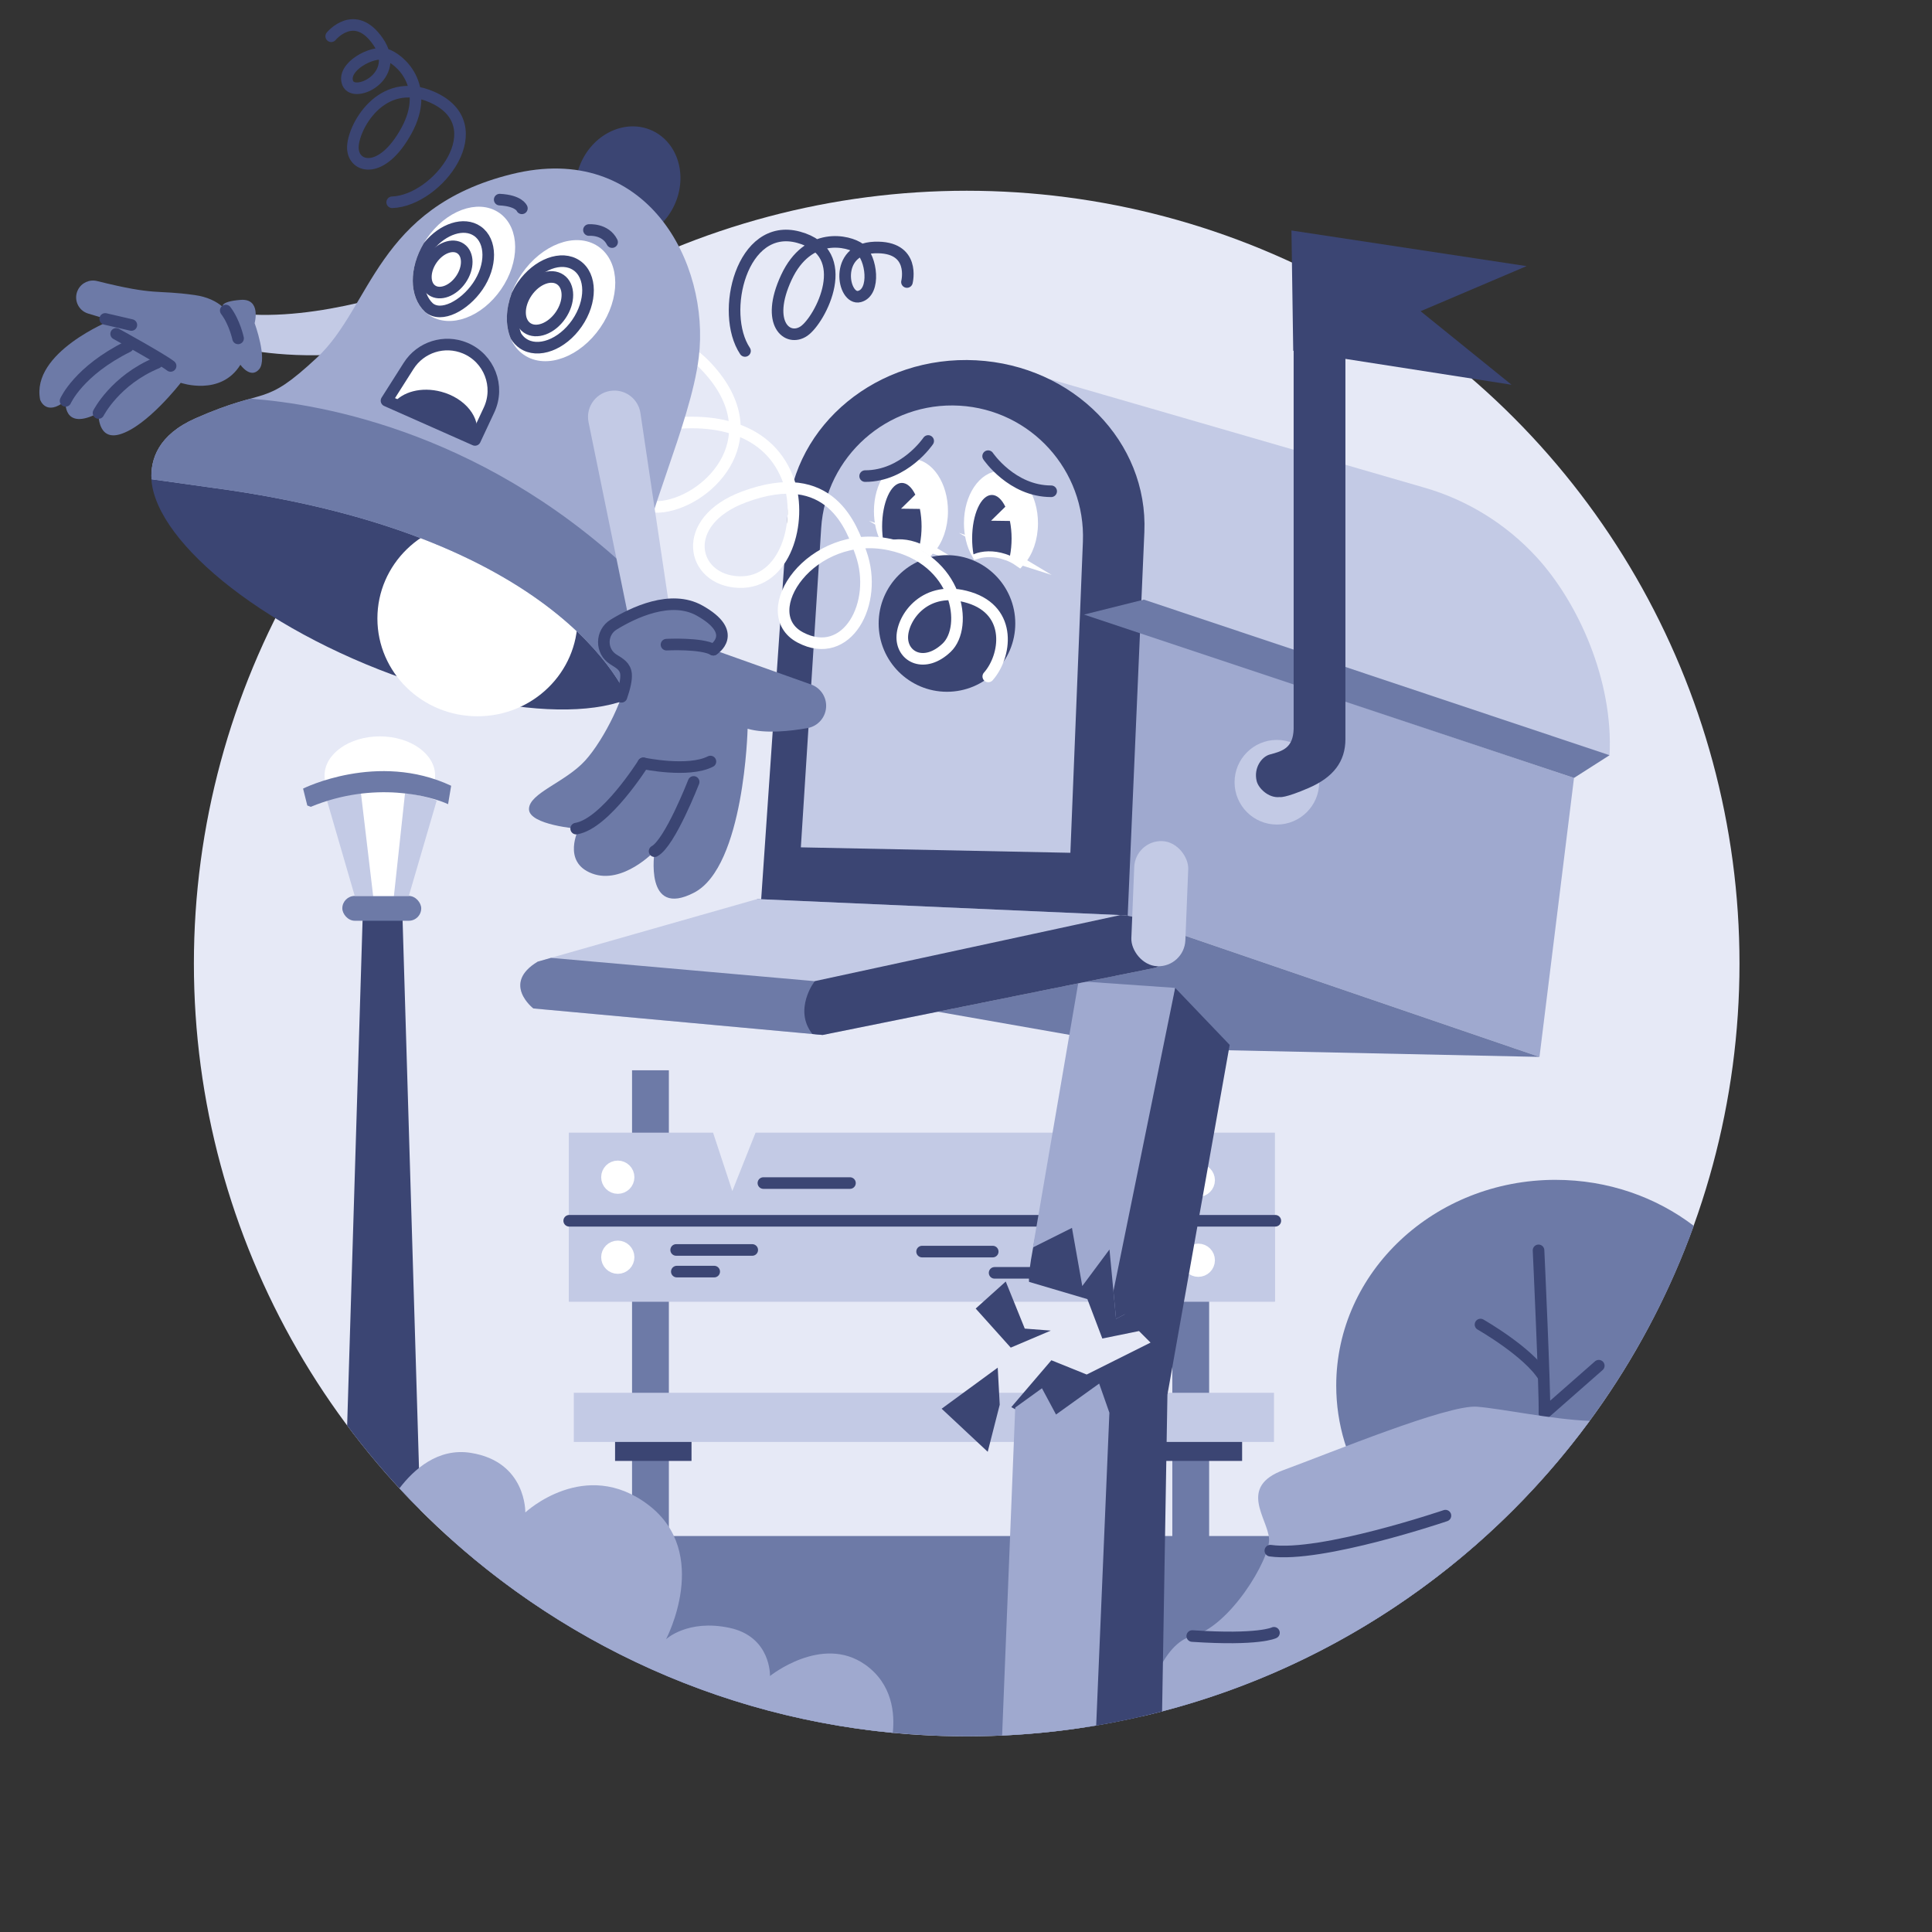<svg xmlns="http://www.w3.org/2000/svg" viewBox="0 0 2000 2000"><rect x="0" y="0" width="2000" height="2000" fill="#333333" stroke="none"/><circle cx="1000.72" cy="997.46" r="800" fill="#e6e9f6"/><path fill="#6d7aa7" d="m463.3,1590.07c142.02,128.87,330.55,207.39,537.42,207.39s395.41-78.53,537.42-207.39H463.3Z"/><path fill="#6d7aa7" d="m1610.32,1221.37c-125.4,0-227.06,95.35-227.06,212.98,0,80.66,47.8,150.84,118.28,186.99,113.48-91.22,201.54-212.76,251.9-352.32-39.06-29.78-88.86-47.64-143.12-47.64Z"/><path fill="none" stroke="#3b4573" stroke-linecap="round" stroke-linejoin="round" stroke-width="12" d="m1592.69,1294.36s6.84,147.54,6.08,168.84l56.28-49.43"/><path fill="none" stroke="#3b4573" stroke-linecap="round" stroke-linejoin="round" stroke-width="12" d="m1532.61,1371.17s49.43,28.14,65.4,54"/><path fill="none" stroke="#3b4573" stroke-linecap="round" stroke-linejoin="round" stroke-width="12" d="m771.22,363.31c-26.24-39.36-3.53-133.67,55.39-117.73,58.92,15.95,22.6,85.55,5.67,97.16-16.93,11.61-40.56-7.58-18.24-55.55,22.32-47.98,64.38-38.4,76.21-29.57,11.83,8.83,16.7,44.78-.5,49.31-17.2,4.52-27.49-49.14,15.57-50.72,43.06-1.58,33.57,35.73,33.57,35.73"/><path fill="none" stroke="#3b4573" stroke-linecap="round" stroke-linejoin="round" stroke-width="12" d="m405.98,209.39c47.27-1.58,107.1-80.27,40.85-109.05-52.6-22.86-82.25,32.62-81.54,53.14.71,20.52,30.18,28.14,55.53-18.31,25.35-46.45-7.34-74.6-21.46-78.88-14.13-4.27-45.95,13.16-39.38,29.68,6.58,16.53,55.86-7.06,31.56-42.65s-48.68-5.79-48.68-5.79"/><rect width="38.11" height="518.72" x="654.3" y="1107.95" fill="#6d7aa7"/><rect width="38.11" height="518.72" x="1213.58" y="1107.95" fill="#6d7aa7"/><polygon fill="#c3cae5" points="782.15 1172.54 758.1 1232.97 738.17 1172.54 588.84 1172.54 588.84 1347.42 1319.81 1347.42 1319.81 1172.54 782.15 1172.54"/><rect width="730.97" height="88.06" x="588.84" y="1259.36" fill="#c3cae5"/><line x1="1320.21" x2="589.24" y1="1263.74" y2="1263.74" fill="none" stroke="#3b4573" stroke-linecap="round" stroke-linejoin="round" stroke-width="12"/><line x1="699.96" x2="778.72" y1="1293.95" y2="1293.95" fill="none" stroke="#3b4573" stroke-linecap="round" stroke-linejoin="round" stroke-width="12"/><line x1="700.64" x2="739.34" y1="1316.35" y2="1316.35" fill="none" stroke="#3b4573" stroke-linecap="round" stroke-linejoin="round" stroke-width="12"/><line x1="790.26" x2="879.88" y1="1224.7" y2="1224.7" fill="none" stroke="#3b4573" stroke-linecap="round" stroke-linejoin="round" stroke-width="12"/><circle cx="639.53" cy="1218.64" r="11.2" fill="#fff" stroke="#fff" stroke-miterlimit="10" stroke-width="12"/><circle cx="639.53" cy="1301.47" r="11.2" fill="#fff" stroke="#fff" stroke-miterlimit="10" stroke-width="12"/><circle cx="1240.48" cy="1221.77" r="11.2" fill="#fff" stroke="#fff" stroke-miterlimit="10" stroke-width="12"/><circle cx="1240.48" cy="1304.6" r="11.2" fill="#fff" stroke="#fff" stroke-miterlimit="10" stroke-width="12"/><line x1="954.54" x2="1027.67" y1="1295.64" y2="1295.64" fill="none" stroke="#3b4573" stroke-linecap="round" stroke-linejoin="round" stroke-width="12"/><line x1="1111.79" x2="1029.61" y1="1317.65" y2="1317.65" fill="none" stroke="#3b4573" stroke-linecap="round" stroke-linejoin="round" stroke-width="12"/><rect width="79.13" height="26.38" x="636.72" y="1485.96" fill="#3b4573"/><rect width="79.13" height="26.38" x="1206.71" y="1485.96" fill="#3b4573"/><rect width="724.84" height="50.88" x="594" y="1441.81" fill="#c3cae5"/><g><path fill="#3b4573" d="m435.05,1563.16l-18.36-612.83-41.24-1.47-16.08,526.88c23.11,30.95,48.41,60.16,75.67,87.42Z"/><rect width="81.68" height="25.69" x="354.37" y="927.47" fill="#6d7aa7" rx="12.85" ry="12.85"/><ellipse cx="393.2" cy="802.84" fill="#fff" rx="57.24" ry="40.55"/><path fill="#c3cae5" d="m337.84,826.44l29.38,101.03h55.99l28.86-98.7s-44.29-19.43-114.23-2.33Z"/><path fill="#fff" d="m386.29,927.47h21.49l11.52-106.52c-12.26-1.55-27.68-2.25-45.73-.56l12.72,107.08Z"/><path fill="#6d7aa7" d="m318.11,833.85l-4.36-17.51s77.12-38.66,153.28-2.92l-3.18,19.07c-17.25-8.17-76.27-24.52-142.1,2.72"/></g><g><path fill="#9fa9cf" d="m1328.93,1521.7c-47.95,17.54-16.37,50.29-15.2,71.34,1.17,21.05-40.93,91.22-79.53,100.58-30.61,7.42-46.5,61.17-51.77,83.11,188.81-43.85,351.98-154.56,463.21-305.82-38.95-1.52-91.88-12.79-116.72-14.7-30.41-2.34-152.04,47.95-199.99,65.49Z"/><path fill="none" stroke="#3b4573" stroke-linecap="round" stroke-linejoin="round" stroke-width="12" d="m1496.31,1569s-128.75,43.75-181.26,36.25"/><path fill="none" stroke="#3b4573" stroke-linecap="round" stroke-linejoin="round" stroke-width="12" d="m1318.81,1690.25s-15.47,8-84.61,3.37"/></g><g><polygon fill="#9fa9cf" points="1629.41 805.31 1593.66 1094.1 1164.91 947.52 1175.45 653.14 1629.41 805.31"/><path fill="#c3cae5" d="m1590.31,576.37c43.33,47.01,79.94,127.99,75.9,205.42-111.05-28.21-292.14-99.21-493.29-163.79,0,0,30.46-132.11-93.52-227.66l395.36,114.53c44.32,12.84,84.27,37.57,115.54,71.5Z"/><path fill="#3b4573" d="m786.63,950.37l28.66-417.23c6.46-94.04,93.7-165.59,195.25-160.15h0c100.7,5.4,178.15,84.55,174.1,177.92l-17.66,406.57-380.35-7.12Z"/><path fill="#c3cae5" d="m829.04,877.17l21.03-330.39c4.74-74.47,68.73-131.13,143.23-126.82h0c73.87,4.28,130.69,66.96,127.71,140.89l-12.96,321.96-279-5.64Z"/><path fill="#fff" stroke="#fff" stroke-miterlimit="10" stroke-width="12" d="m1040.7,573.42c5.45,1.76,10.36,4.24,14.58,7.21,8.02-8.79,13.23-22.98,13.23-38.98,0-26.69-14.47-48.33-32.32-48.33s-32.32,21.64-32.32,48.33c0,11.74,2.8,22.5,7.46,30.88,8.46-2.58,18.9-2.48,29.38.9Z"/><path fill="none" stroke="#3b4573" stroke-linecap="round" stroke-linejoin="round" stroke-width="12" d="m1022.91,472.22s24.47,36.34,65.26,36.34"/><path fill="#3b4573" d="m1040.7,573.42c1.67.54,3.28,1.15,4.84,1.82,1.06-5.46,1.65-11.47,1.65-17.79s-.62-12.6-1.73-18.15l-19.53-.25,14.79-14.5c-3.65-7.55-8.56-12.18-13.95-12.18-11.28,0-20.42,20.19-20.42,45.09,0,5.78.5,11.29,1.39,16.37,8.98-3.84,20.95-4.28,32.95-.4Z"/><path fill="#fff" stroke="#fff" stroke-miterlimit="10" stroke-width="12" d="m947.52,560.96c5.45,1.76,10.36,4.24,14.58,7.21,8.02-8.79,13.23-22.98,13.23-38.98,0-26.69-14.47-48.33-32.32-48.33s-32.32,21.64-32.32,48.33c0,11.74,2.8,22.5,7.46,30.88,8.46-2.58,18.9-2.48,29.38.9Z"/><path fill="#3b4573" d="m947.52,560.96c1.67.54,3.28,1.15,4.84,1.82,1.06-5.46,1.65-11.47,1.65-17.79s-.62-12.6-1.73-18.15l-19.53-.25,14.79-14.5c-3.65-7.55-8.56-12.18-13.95-12.18-11.28,0-20.42,20.19-20.42,45.09,0,5.78.5,11.29,1.39,16.37,8.98-3.84,20.95-4.28,32.95-.4Z"/><path fill="none" stroke="#3b4573" stroke-linecap="round" stroke-linejoin="round" stroke-width="12" d="m960.85,456.51s-24.47,36.34-65.26,36.34"/><circle cx="980.3" cy="645.4" r="70.72" fill="#3b4573"/><path fill="#9fa9cf" d="m895.53,1723.18c-44.62-31.5-98.43,11.81-98.43,11.81,0,0,1.31-40.69-42-49.87-43.31-9.19-65.62,11.81-65.62,11.81,0,0,47.25-89.24-18.37-139.12s-127.31,7.87-127.31,7.87c0,0,1.31-52.5-56.43-61.68-34-5.41-59.04,17.21-73.89,36.72,129.88,140.33,309.44,234.01,510.73,253.11,2.09-19.65-.14-50.52-28.68-70.66Z"/><path fill="none" stroke="#fff" stroke-linecap="round" stroke-linejoin="round" stroke-width="12" d="m593.41,284.09s100.08-53.47,95.97,32.9c-4.11,86.37-47.98,157.66-104.19,124.76-56.21-32.9,72.66-137.1,143.95-64.44s6.74,140.16-42.62,147.01c-49.36,6.85-73.98-70.46-10.92-82.8,63.06-12.34,122.24,1.59,141.28,57.8,13.4,39.55-2.98,105.07-52.11,103.25s-62.78-62.78,5.5-88.17c89.77-33.37,111.53,31.65,120.98,58.14,18.54,52-14.56,112.83-62.78,87.35s11.27-113.46,92.61-96.14c71.17,15.15,81.55,85.18,58.91,106.71-22.64,21.54-45.97,9.99-45.97-10.58s23.97-55.32,69.32-41.3,38,61.2,19.72,81.69"/><path fill="#3b4573" d="m1079.14,1245.13c-7.19,33.52-14.95,68.46-13.9,81.86l60.41,17.86,15.47,40.78,37.97-7.73,11.95,11.95-66.1,33.05-36.56-14.77-41.49,48.52s64.69,36.56,115.32,33.05c50.63-3.52,41.49-41.49,41.49-41.49l21.07-146.61-145.63-56.47Z"/><polygon fill="#6d7aa7" points="1593.66 1094.1 1164.91 947.52 783.81 930.71 789.75 1015.55 1187.96 1085.46 1593.66 1094.1"/><polygon fill="#9fa9cf" points="1109.69 1271.11 1120.37 1331.3 1148.53 1293.44 1155.32 1365.28 1164.21 1360.63 1216.54 1022.66 1116.53 1015.7 1069.25 1291.33 1109.69 1271.11"/><path fill="#3b4573" d="m1152.61,1336.57l2.72,28.71,40.78-21.36s2.91,57.28,1.94,73.79c-.97,16.5-49.6,44.73-49.6,44.73l-10.59-30.17-.68.49-13.58,355.32c26.93-4.15,53.42-9.65,79.4-16.42l5.52-327.94,64.46-362.04-56.43-59.02-63.93,313.91Z"/><path fill="#9fa9cf" d="m1093.19,1464.31l-14.56-27.18-27.67,19.98-13.58,339.52c33.02-1.49,65.52-4.98,97.38-10.35l13.68-323.83-10.59-30.17-44.66,32.04Z"/><path fill="#c3cae5" d="m783.81,930.71l381.09,16.81,46.7,9.34s14.94,28.02-14.94,44.83l-344.99,69.68-299.51-27.44s-33.32-25.75,4.54-48.46l227.11-64.77Z"/><path fill="#6d7aa7" d="m843.31,1015.69l-272.95-24.11-13.66,3.9c-37.86,22.72-4.54,48.46-4.54,48.46l299.51,27.44c-31.1-19.86-8.36-55.68-8.36-55.68Z"/><path fill="#3b4573" d="m1196.67,1001.7c29.89-16.81,14.94-44.83,14.94-44.83l-46.7-9.34-5.11-.23-316.49,68.4s-22.36,29.45-2.32,54.71l10.67.98,345-69.68Z"/><rect width="55.95" height="129.63" x="1172.67" y="870.63" fill="#c3cae5" rx="27.98" ry="27.98" transform="rotate(2.31 1199.805 934.72)"/><polyline fill="#6d7aa7" points="1666.21 781.8 1629.41 805.31 1122.13 636.21 1184.13 620.71"/><circle cx="1321.83" cy="809.77" r="43.81" fill="#c3cae5"/><path fill="#3b4573" d="m1470.58,322.17l109.73-46.68-243.4-36.89,1.83,124.51.43.07v391.61c-.67,19.22-10.86,22.63-24.65,26.27-8.39,2.22-17.01,13.89-13.6,27.61,1.85,7.42,12.33,17.73,23.77,16.45,0,0,4.88,1.52,30.16-9.45s37.92-27.2,37.92-50.49v-393.66l171.98,26.79-94.17-76.15Z"/><polygon fill="#3b4573" points="1010.03 1354.62 1041.14 1326.63 1060.84 1375.36 1087.79 1377.43 1046.32 1395.06 1010.03 1354.62"/><polygon fill="#3b4573" points="974.78 1458.3 1032.84 1415.79 1034.92 1454.15 1022.48 1502.88 974.78 1458.3"/></g><g><path fill="#c3cae5" d="m426.56,351.28l17.03-59.62s-96.62,37.84-181.42,34.06c-11.16-.5-20.24,8.87-19.36,20h0c.67,8.49,7.03,15.45,15.43,16.85,29.57,4.93,100.33,12.57,168.33-11.3Z"/><path fill="#3b4573" d="m684.93,692.71c-24,57.62-161.13,55.31-306.3-5.15-145.17-60.46-242.39-156.18-218.39-213.8,24-57.62,160.13-55.31,305.3,5.15,145.17,60.46,243.39,156.18,219.39,213.8Z"/><ellipse cx="494.29" cy="640.25" fill="#fff" rx="103.61" ry="101.23"/><ellipse cx="650.02" cy="189.81" fill="#3b4573" rx="60.11" ry="53.12" transform="rotate(-65.61 650.023 189.808)"/><path fill="#9fa9cf" d="m156.87,496.1c-1.19-20.76,7.06-46.1,45.64-63.1,75.69-33.35,69.27-10.26,125.72-62.86,56.45-52.6,61.58-155.23,201.41-189.86,139.83-34.64,205.76,92.18,193.71,189.86-8.58,69.55-59.01,171.9-59.01,216.8s35.92,110.33-11.55,142.4c0,0-57.73-174.47-433.61-224.5l-62.32-8.74Z"/><path fill="#6d7aa7" d="m156.87,496.1l62.32,8.74c375.88,50.03,433.61,224.5,433.61,224.5,41.77-28.22,18.97-82.27,12.9-125.44-157.53-155.31-331.14-185.63-406.48-191.18-12.75,3.55-29.37,8.23-56.71,20.27-38.59,17.01-46.83,42.35-45.64,63.1Z"/><path fill="none" stroke="#3b4573" stroke-linecap="round" stroke-linejoin="round" stroke-width="12" d="m609.67,238.12s16.98-1.5,23.97,12.49"/><path fill="none" stroke="#3b4573" stroke-linecap="round" stroke-linejoin="round" stroke-width="12" d="m540.25,215.65s-3-7.99-22.97-8.99"/><ellipse cx="480.3" cy="273.13" fill="#fff" stroke="#fff" stroke-miterlimit="10" stroke-width="12" rx="58.18" ry="40.6" transform="rotate(-55.38 480.307 273.13)"/><path fill="none" stroke="#3b4573" stroke-linecap="round" stroke-linejoin="round" stroke-width="12" d="m494.18,239.26c-13.88-9.58-35.66-2.45-50.5,15.82-13.96,23.63-13.82,50.18.32,63.32,12.76,10.95,36.74-1.99,50.46-21.87,14.74-21.35,14.61-46.99-.29-57.27Z"/><path fill="none" stroke="#3b4573" stroke-linecap="round" stroke-linejoin="round" stroke-width="12" d="m477.05,289.32c8.22-11.9,8.15-26.2-.16-31.94-8.31-5.74-21.7-.73-29.92,11.17-8.22,11.9-8.15,26.2.16,31.94,8.31,5.73,21.7.73,29.92-11.17Z"/><path fill="#c3cae5" d="m634.55,404.36h0c14.04-.74,26.35,9.32,28.42,23.22l30.82,206.8c1.74,11.68-6.2,22.6-17.85,24.54h0c-11.49,1.91-22.43-5.6-24.76-17.01l-41.92-204.84c-3.34-16.34,8.63-31.84,25.29-32.71Z"/><path fill="#6d7aa7" d="m635.05,682.68c-13.37-8.34-13.23-27.88.21-36.11,20.1-12.31,59.16-31.18,88.92-14.51,41.86,23.44,14.25,40.5,14.25,40.5l101.23,36.03c9.11,3.24,15.3,11.75,15.56,21.42h0c.32,11.63-7.94,21.71-19.39,23.73-17.7,3.13-43.54,5.98-61.91.65,0,0-3.24,142.59-55.38,169.66s-40.92-42.9-40.92-42.9c0,0-33,34.98-64.68,23.1-31.68-11.88-13.86-46.2-13.86-46.2,0,0-51.48-3.96-51.48-20.46s37.62-27.72,58.08-50.16c20.46-22.44,43.88-71.42,42.4-89.5-.67-8.13-6.83-11.37-13.04-15.25Z"/><path fill="none" stroke="#3b4573" stroke-linecap="round" stroke-linejoin="round" stroke-width="12" d="m643.34,721.31c3.36-9.57,5.2-17.89,4.75-23.38-.67-8.13-6.83-11.37-13.04-15.25-13.37-8.34-13.23-27.88.21-36.11,20.1-12.31,59.16-31.18,88.92-14.51,41.86,23.44,14.25,40.5,14.25,40.5"/><path fill="none" stroke="#3b4573" stroke-linecap="round" stroke-linejoin="round" stroke-width="12" d="m665.99,790.21s-39.33,62.68-69.55,67.56"/><path fill="none" stroke="#3b4573" stroke-linecap="round" stroke-linejoin="round" stroke-width="12" d="m718.06,809.44s-24.56,63.19-40.43,71.71"/><path fill="none" stroke="#3b4573" stroke-linecap="round" stroke-linejoin="round" stroke-width="12" d="m665.99,790.21s46.45,9.85,69.44-1.88"/><path fill="none" stroke="#3b4573" stroke-linecap="round" stroke-linejoin="round" stroke-width="12" d="m689.96,667.34s35.89-1.87,48.47,5.22"/><g><path fill="#6d7aa7" d="m230.7,317.82c-6.57-5.76-15.89-10.51-29.09-12.37-41.39-5.82-38.52,1.09-101.1-14.51-7.88-1.96-16.07,1.75-19.76,8.98l-.02.03c-4.95,9.69.08,21.49,10.49,24.63l23.46,7.08s-82.79,33.12-73.13,82.1c0,0,5.84,17.71,26.31,1.19,0,0-3.23,31.96,34.12,12.57,0,0-1.38,29.04,22.21,22.06,28.18-8.34,62.91-53.3,62.91-53.3,0,0,41.3,14.37,61.77-18.68,0,0,10.42,15.08,19.39,4.67,8.98-10.42-4.67-47.77-4.67-47.77,0,0,7.18-25.86-14.73-24.06-21.91,1.8-18.17,7.37-18.17,7.37Z"/><path fill="none" stroke="#3b4573" stroke-linecap="round" stroke-linejoin="round" stroke-width="12" d="m246.45,350.3s-3.47-16.56-12.75-28.87"/><path fill="none" stroke="#3b4573" stroke-linecap="round" stroke-linejoin="round" stroke-width="12" d="m67.86,414.96s13.4-30.88,64.5-56.17"/><path fill="none" stroke="#3b4573" stroke-linecap="round" stroke-linejoin="round" stroke-width="12" d="m101.98,427.53s17.21-33.97,60.41-51.88"/><path fill="none" stroke="#3b4573" stroke-linecap="round" stroke-linejoin="round" stroke-width="12" d="m120.24,345.62s46.89,25.81,56.37,33.19"/><line x1="135.99" x2="108.9" y1="336.44" y2="330.15" fill="none" stroke="#3b4573" stroke-linecap="round" stroke-linejoin="round" stroke-width="12"/></g><path fill="#fff" stroke="#3b4573" stroke-linecap="round" stroke-linejoin="round" stroke-width="12" d="m400.11,414.79l22.89-36.04c12.42-19.56,37.13-27.32,58.51-18.38h0c24.96,10.44,36.2,39.56,24.73,64.06l-14.51,30.98-91.62-40.62Z"/><path fill="#3b4573" d="m456.72,405.51c-20.38-5.42-40.3.03-49.72,12.33l84.74,37.56.25-.54c.44-1.07.82-2.18,1.12-3.32,4.99-18.75-11.31-39.36-36.39-46.03Z"/><ellipse cx="580.81" cy="311.23" fill="#fff" stroke="#fff" stroke-miterlimit="10" stroke-width="12" rx="62.03" ry="43.29" transform="rotate(-55.38 580.818 311.235)"/><path fill="none" stroke="#3b4573" stroke-linecap="round" stroke-linejoin="round" stroke-width="12" d="m596.97,274.79c-15.55-10.74-40.63-1.37-56.02,20.91-2.19,3.17-4.05,6.43-5.61,9.72-5.76,15.41-6.13,30.83-1.16,42.55,1.83,2.97,4.18,5.53,7.08,7.52,15.55,10.74,40.63,1.37,56.02-20.91,15.39-22.29,15.25-49.06-.3-59.8Z"/><ellipse cx="562.85" cy="314.41" fill="none" stroke="#3b4573" stroke-linecap="round" stroke-linejoin="round" stroke-width="12" rx="30.33" ry="21.17" transform="rotate(-55.38 562.856 314.41)"/></g></svg>